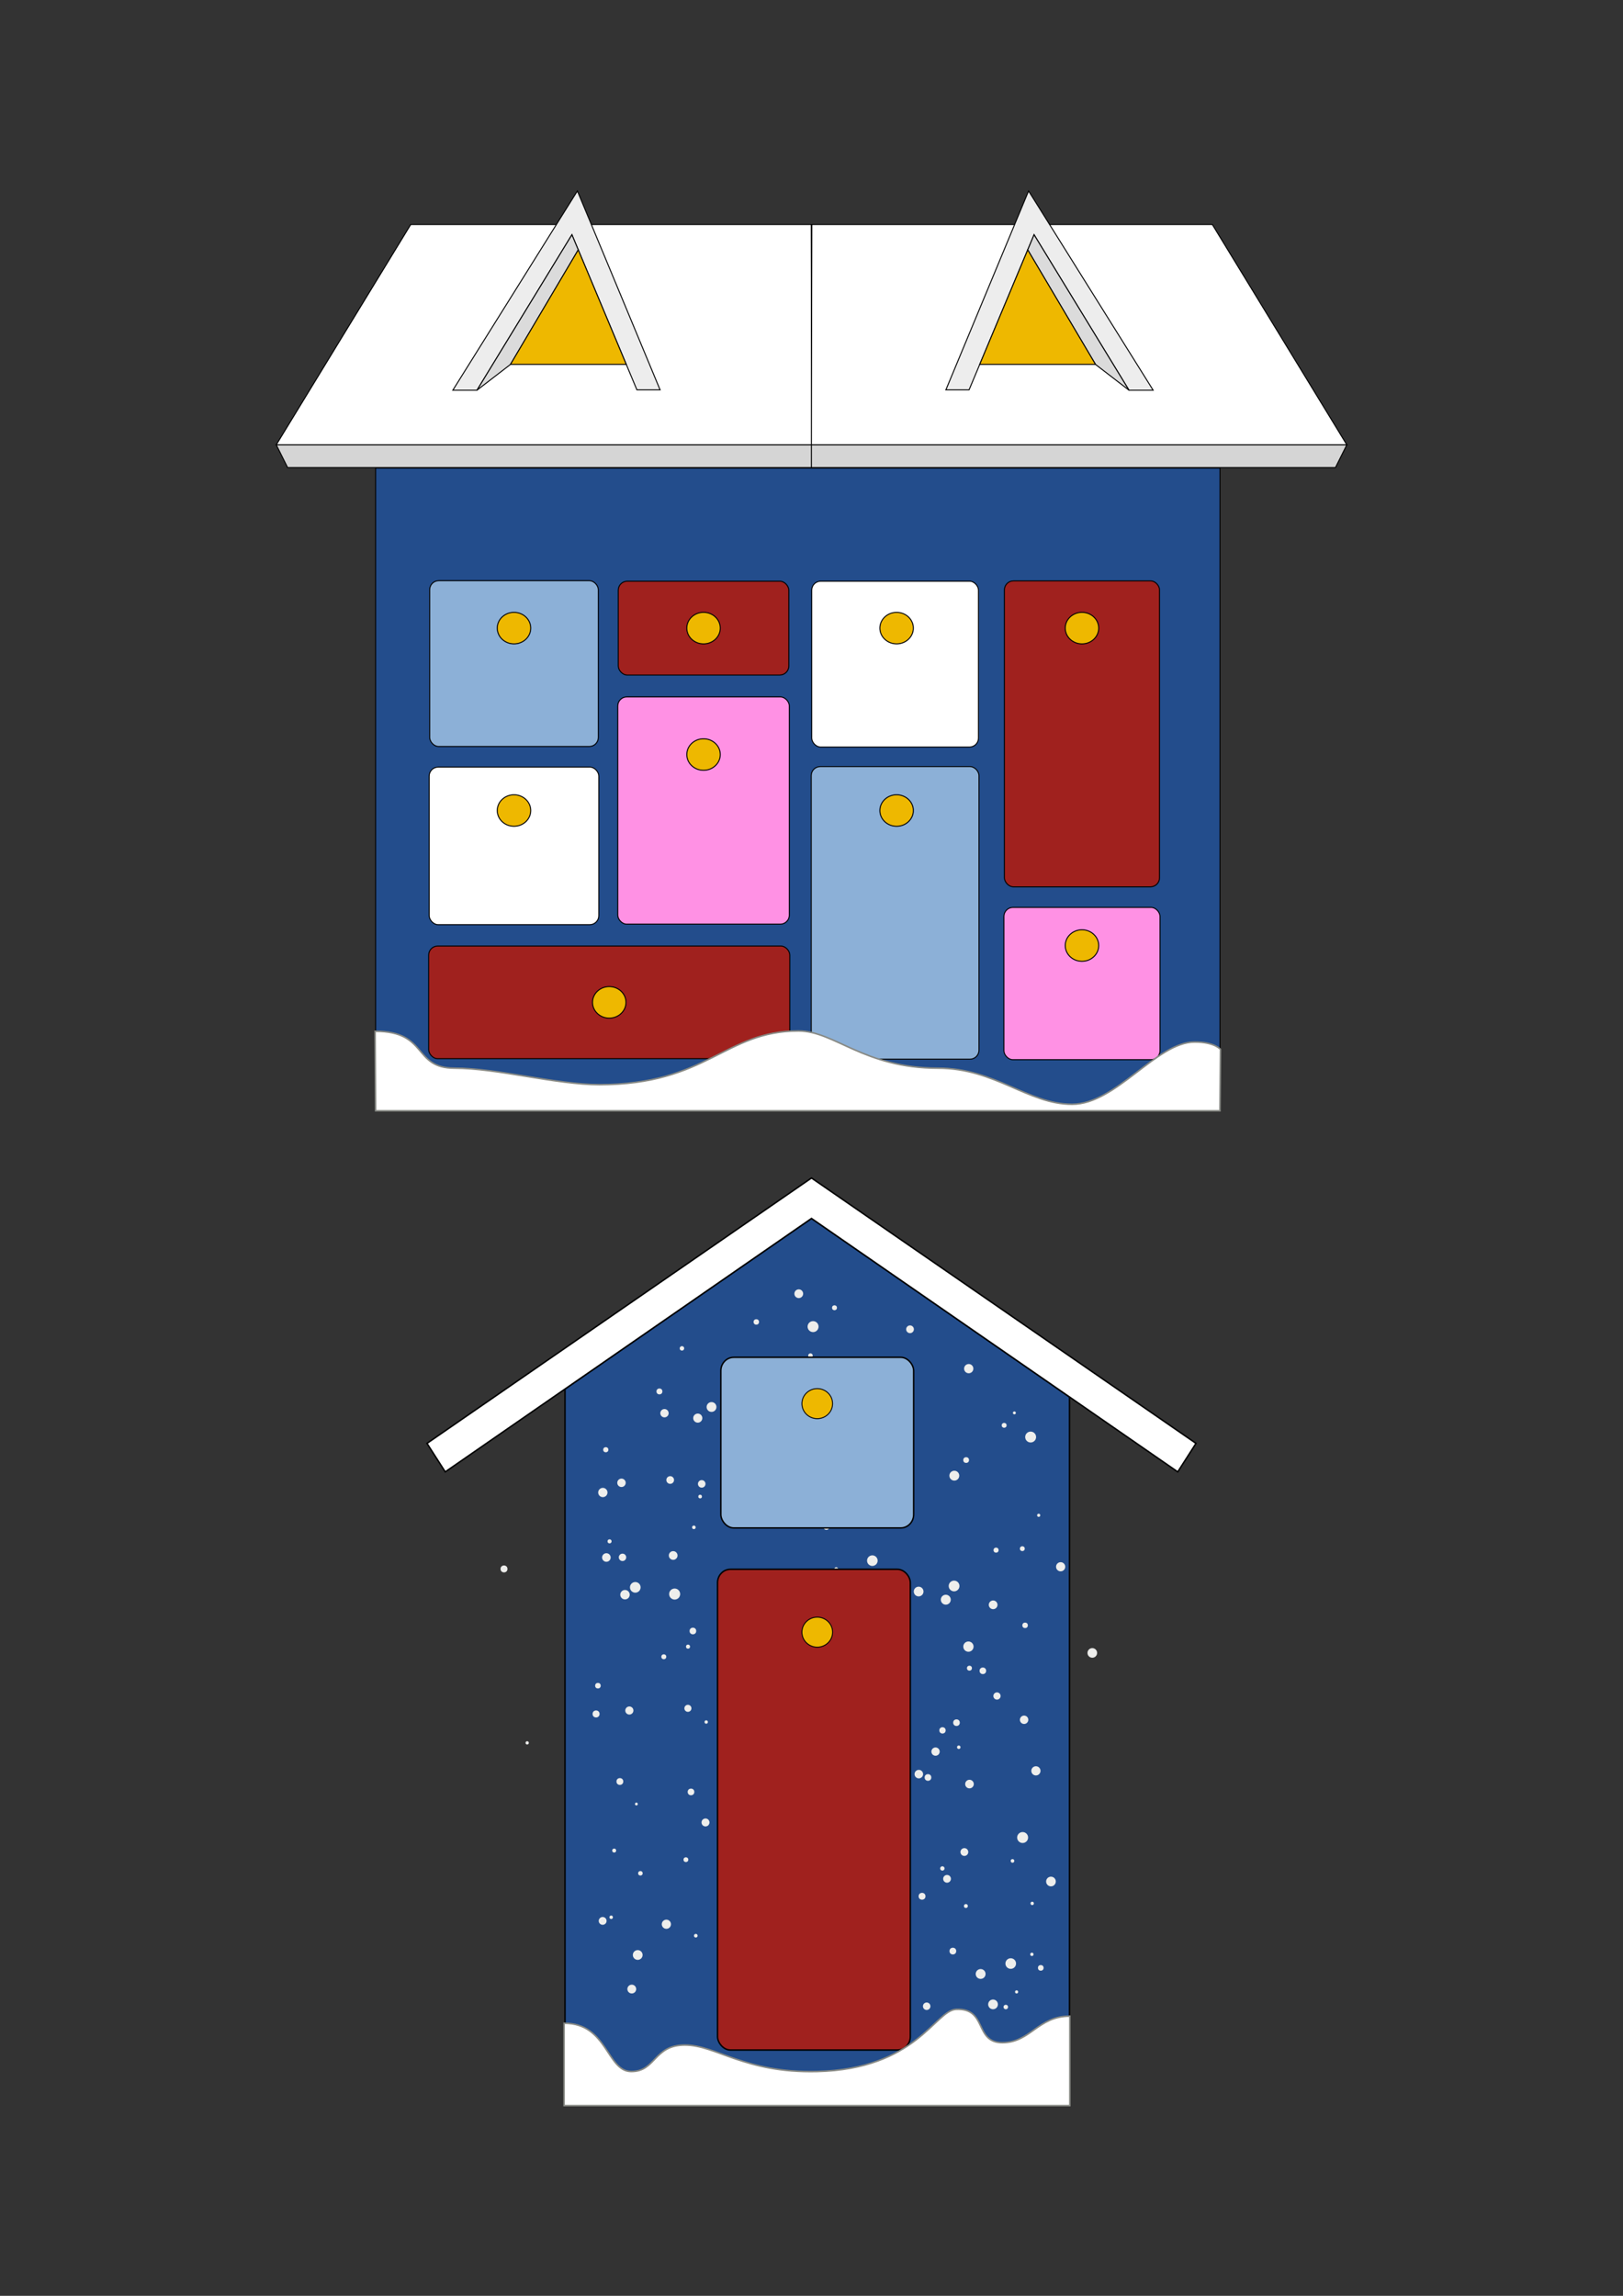 <?xml version="1.0" encoding="UTF-8" standalone="no"?>
<!-- Created with Inkscape (http://www.inkscape.org/) -->

<svg
   width="210mm"
   height="297mm"
   viewBox="0 0 793.701 1122.52"
   version="1.1"
   id="svg1"
   xml:space="preserve"
   inkscape:version="1.4 (86a8ad7, 2024-10-11)"
   sodipodi:docname="Maison_Rose.svg"
   xmlns:inkscape="http://www.inkscape.org/namespaces/inkscape"
   xmlns:sodipodi="http://sodipodi.sourceforge.net/DTD/sodipodi-0.dtd"
   xmlns:xlink="http://www.w3.org/1999/xlink"
   xmlns="http://www.w3.org/2000/svg"
   xmlns:svg="http://www.w3.org/2000/svg"><rect x="0" y="0" width="793.701" height="1122.52" fill="#333333" stroke="none"/><sodipodi:namedview
     id="namedview1"
     pagecolor="#ffffff"
     bordercolor="#000000"
     borderopacity="0.25"
     inkscape:showpageshadow="2"
     inkscape:pageopacity="0.0"
     inkscape:pagecheckerboard="0"
     inkscape:deskcolor="#d1d1d1"
     inkscape:document-units="mm"
     inkscape:zoom="0.61382902"
     inkscape:cx="281.83744"
     inkscape:cy="546.56915"
     inkscape:window-width="1920"
     inkscape:window-height="1009"
     inkscape:window-x="-8"
     inkscape:window-y="-8"
     inkscape:window-maximized="1"
     inkscape:current-layer="g25" /><defs
     id="defs1"><clipPath
       clipPathUnits="userSpaceOnUse"
       id="clipPath52"><path
         id="path52"
         style="stroke-width:0.1;stroke-linecap:square;paint-order:markers fill stroke;stop-color:#000000"
         d="m -880.828,-187.298 h 1640.84 v 73.282 h -1640.84 z" /></clipPath><inkscape:path-effect
       effect="bspline"
       id="path-effect9"
       is_visible="true"
       lpeversion="1.3"
       weight="33.333"
       steps="2"
       helper_size="0"
       apply_no_weight="true"
       apply_with_weight="true"
       only_selected="false"
       uniform="false" /></defs><g
     inkscape:groupmode="layer"
     id="layer2"
     inkscape:label="Calque 2"><g
       id="g25"
       transform="matrix(0.64,0,0,0.64,96.822,11.847)"
       inkscape:label="maison face"
       style="stroke:#000000;fill:#ffffff"><rect
         style="fill:#234d8c;fill-opacity:1;stroke:#000000;stroke-width:0.756;stroke-linecap:round"
         id="rect17"
         width="645.222"
         height="491.052"
         x="135.733"
         y="339.081"
         inkscape:label="mur" /><rect
         style="fill:#8cb0d7;fill-opacity:1;stroke:#000000;stroke-width:0.756;stroke-linecap:round"
         id="rect1"
         width="128.848"
         height="126.653"
         x="177.043"
         y="425.13"
         ry="6.885" /><rect
         style="fill:#a0211e;fill-opacity:1;stroke:#000000;stroke-width:0.756;stroke-linecap:round"
         id="rect2"
         width="130.323"
         height="71.687"
         x="321.136"
         y="425.508"
         ry="6.885" /><rect
         style="fill:#ffffff;fill-opacity:1;stroke:#000000;stroke-width:0.756;stroke-linecap:round"
         id="rect3"
         width="127.419"
         height="126.71"
         x="468.963"
         y="425.508"
         ry="6.885" /><rect
         style="fill:#a0211e;fill-opacity:1;stroke:#000000;stroke-width:0.756;stroke-linecap:round"
         id="rect4"
         width="118.52"
         height="233.731"
         x="616.207"
         y="425.261"
         ry="6.885" /><rect
         style="fill:#ff91e4;fill-opacity:1;stroke:#000000;stroke-width:0.756;stroke-linecap:round"
         id="rect5"
         width="131.079"
         height="173.6"
         x="320.758"
         y="513.916"
         ry="6.885" /><rect
         style="fill:#ffffff;fill-opacity:1;stroke:#000000;stroke-width:0.756;stroke-linecap:round"
         id="rect6"
         width="129.604"
         height="120.374"
         x="176.665"
         y="567.52"
         ry="6.885" /><rect
         style="fill:#a0211e;fill-opacity:1;stroke:#000000;stroke-width:0.756;stroke-linecap:round"
         id="rect7"
         width="275.928"
         height="86.062"
         x="176.287"
         y="704.236"
         ry="6.885" /><rect
         style="fill:#8cb0d7;fill-opacity:1;stroke:#000000;stroke-width:0.756;stroke-linecap:round"
         id="rect8"
         width="128.174"
         height="223.535"
         x="468.586"
         y="567.142"
         ry="6.885" /><rect
         style="fill:#ff91e4;fill-opacity:1;stroke:#000000;stroke-width:0.756;stroke-linecap:round"
         id="rect9"
         width="119.276"
         height="116.325"
         x="615.829"
         y="674.729"
         ry="6.885" /><ellipse
         style="fill:#eeb800;fill-opacity:1;stroke:#000000;stroke-width:0.756;stroke-linecap:round"
         id="path18"
         cx="386.297"
         cy="461.351"
         rx="12.786"
         ry="12.049" /><ellipse
         style="fill:#eeb800;fill-opacity:1;stroke:#000000;stroke-width:0.756;stroke-linecap:round"
         id="ellipse18"
         cx="241.467"
         cy="461.351"
         rx="12.786"
         ry="12.049" /><ellipse
         style="fill:#eeb800;fill-opacity:1;stroke:#000000;stroke-width:0.756;stroke-linecap:round"
         id="ellipse19"
         cx="533.833"
         cy="461.351"
         rx="12.786"
         ry="12.049" /><ellipse
         style="fill:#eeb800;fill-opacity:1;stroke:#000000;stroke-width:0.756;stroke-linecap:round"
         id="ellipse20"
         cx="675.467"
         cy="461.351"
         rx="12.786"
         ry="12.049" /><ellipse
         style="fill:#eeb800;fill-opacity:1;stroke:#000000;stroke-width:0.756;stroke-linecap:round"
         id="ellipse21"
         cx="675.467"
         cy="703.858"
         rx="12.786"
         ry="12.049" /><ellipse
         style="fill:#eeb800;fill-opacity:1;stroke:#000000;stroke-width:0.756;stroke-linecap:round"
         id="ellipse22"
         cx="533.833"
         cy="600.716"
         rx="12.786"
         ry="12.049" /><ellipse
         style="fill:#eeb800;fill-opacity:1;stroke:#000000;stroke-width:0.756;stroke-linecap:round"
         id="ellipse23"
         cx="386.297"
         cy="557.93"
         rx="12.786"
         ry="12.049" /><ellipse
         style="fill:#eeb800;fill-opacity:1;stroke:#000000;stroke-width:0.756;stroke-linecap:round"
         id="ellipse24"
         cx="241.467"
         cy="600.716"
         rx="12.786"
         ry="12.049" /><ellipse
         style="fill:#eeb800;fill-opacity:1;stroke:#000000;stroke-width:0.756;stroke-linecap:round"
         id="ellipse25"
         cx="314.251"
         cy="747.268"
         rx="12.786"
         ry="12.049" /><path
         id="rect15"
         style="display:inline;fill:#d5d5d5;fill-opacity:1;stroke:#000000;stroke-width:0.756;stroke-linecap:round"
         d="M 59.812,321.316 H 468.963 v 17.387 H 68.506 Z"
         sodipodi:nodetypes="ccccc"
         inkscape:label="bordtoiG" /><path
         id="path17"
         style="display:inline;fill:#d5d5d5;fill-opacity:1;stroke:#000000;stroke-width:0.756;stroke-linecap:round"
         d="M 877.834,321.316 H 468.683 v 17.387 h 400.458 z"
         sodipodi:nodetypes="ccccc"
         inkscape:transform-center-x="-204.43523"
         inkscape:transform-center-y="90.055623"
         inkscape:label="bordtoitD" /><path
         style="display:inline;fill:#ffffff;fill-opacity:1;stroke:#000000;stroke-width:0.756;stroke-linecap:round"
         d="m 468.586,153.008 0.378,168.308 -409.151,1e-5 102.773,-168.308 z"
         id="path15"
         sodipodi:nodetypes="ccccc"
         inkscape:label="toitG" /><path
         style="display:inline;fill:#ffffff;fill-opacity:1;stroke:#000000;stroke-width:0.756;stroke-linecap:round"
         d="m 469.06,153.008 -0.378,168.308 409.151,1e-5 L 775.061,153.008 Z"
         id="path16"
         sodipodi:nodetypes="ccccc"
         inkscape:transform-center-x="-204.43523"
         inkscape:transform-center-y="-2.7921877"
         inkscape:label="toitD" /><path
         style="fill:#ededed;fill-opacity:1;stroke:#000000;stroke-width:0.756;stroke-linecap:round"
         d="m 194.737,279.587 h 18.452 l 72.538,-118.773 49.67,118.52 h 17.704 l -63.194,-151.962 z"
         id="path9" /><path
         style="fill:#dbdbdb;fill-opacity:1;stroke:#000000;stroke-width:0.756;stroke-linecap:round"
         d="m 213.189,279.587 25.573,-19.678 51.806,-87.545 -4.84,-11.55 z"
         id="path10" /><path
         style="fill:#eeb800;fill-opacity:1;stroke:#000000;stroke-width:0.756;stroke-linecap:round"
         d="m 238.762,259.908 h 88.495 l -36.689,-87.545 z"
         id="path11" /><path
         style="fill:#ededed;fill-opacity:1;stroke:#000000;stroke-width:0.756;stroke-linecap:round"
         d="m 729.848,279.587 h -18.452 l -72.538,-118.773 -49.67,118.52 h -17.704 l 63.194,-151.962 z"
         id="path12" /><path
         style="fill:#dbdbdb;fill-opacity:1;stroke:#000000;stroke-width:0.756;stroke-linecap:round"
         d="m 711.396,279.587 -25.573,-19.678 -51.806,-87.545 4.84,-11.55 z"
         id="path13" /><path
         style="fill:#eeb800;fill-opacity:1;stroke:#000000;stroke-width:0.756;stroke-linecap:round"
         d="m 685.823,259.908 h -88.495 l 36.689,-87.545 z"
         id="path14" /></g><g
       id="g29"
       inkscape:label="maison profil"
       transform="matrix(0.916,0,0,0.952,12.328,3.529)"
       style="stroke:#000000;fill:#ffffff"><path
         id="path30"
         style="fill:#234d8c;stroke-width:0.756;stroke-linecap:round;stroke:#000000;fill-opacity:1"
         d="m 419.777,622.08 137.746,91.691 v 356.354 c 0,3.814 -3.071,6.885 -6.885,6.885 H 295.077 c -3.814,0 -6.885,-3.071 -6.885,-6.885 V 709.669 Z"
         sodipodi:nodetypes="ccsssscc" /><g
         id="g240"><use
           id="use123"
           inkscape:spray-origin="#path86"
           xlink:href="#path86"
           transform="matrix(0.746,0,0,0.746,119.268,142.504)" /><use
           id="use124"
           inkscape:spray-origin="#path86"
           xlink:href="#path86"
           transform="matrix(1.068,0,0,1.068,45.885,-60.496)" /><use
           id="use125"
           inkscape:spray-origin="#path86"
           xlink:href="#path86"
           transform="matrix(1.259,0,0,1.259,24.116,-214.65)" /><use
           id="use126"
           inkscape:spray-origin="#path86"
           xlink:href="#path86"
           transform="matrix(0.521,0,0,0.521,223.812,362.838)" /><use
           id="use127"
           inkscape:spray-origin="#path86"
           xlink:href="#path86"
           transform="matrix(0.532,0,0,0.532,224.336,338.204)" /><use
           id="use128"
           inkscape:spray-origin="#path86"
           xlink:href="#path86"
           transform="matrix(0.587,0,0,0.587,161.919,317.095)" /><use
           id="use129"
           inkscape:spray-origin="#path86"
           xlink:href="#path86"
           transform="matrix(1.538,0,0,1.538,-67.438,-422.067)" /><use
           id="use130"
           inkscape:spray-origin="#path86"
           xlink:href="#path86"
           transform="matrix(1.091,0,0,1.091,82.297,-116.674)" /><use
           id="use131"
           inkscape:spray-origin="#path86"
           xlink:href="#path86"
           transform="matrix(1.111,0,0,1.111,60.353,-134.709)" /><use
           id="use132"
           inkscape:spray-origin="#path86"
           xlink:href="#path86"
           transform="matrix(1.218,0,0,1.218,6.993,-219.091)" /><use
           id="use133"
           inkscape:spray-origin="#path86"
           xlink:href="#path86"
           transform="matrix(1.365,0,0,1.365,-28.708,-279.538)" /><use
           id="use134"
           inkscape:spray-origin="#path86"
           xlink:href="#path86"
           transform="matrix(1.594,0,0,1.594,-60.735,-463.543)" /><use
           id="use135"
           inkscape:spray-origin="#path86"
           xlink:href="#path86"
           transform="matrix(0.861,0,0,0.861,194.171,113.724)" /><use
           id="use136"
           inkscape:spray-origin="#path86"
           xlink:href="#path86"
           transform="matrix(0.529,0,0,0.529,297.749,377.826)" /><use
           id="use137"
           inkscape:spray-origin="#path86"
           xlink:href="#path86"
           transform="matrix(1.453,0,0,1.453,74.71,-392.588)" /><use
           id="use138"
           inkscape:spray-origin="#path86"
           xlink:href="#path86"
           transform="matrix(0.448,0,0,0.448,328.467,419.613)" /><use
           id="use139"
           inkscape:spray-origin="#path86"
           xlink:href="#path86"
           transform="matrix(1.404,0,0,1.404,118.093,-312.44)" /><use
           id="use140"
           inkscape:spray-origin="#path86"
           xlink:href="#path86"
           transform="matrix(1.326,0,0,1.326,213.846,-262.6)" /><use
           id="use141"
           inkscape:spray-origin="#path86"
           xlink:href="#path86"
           transform="matrix(0.459,0,0,0.459,423.746,406.381)" /><use
           id="use142"
           inkscape:spray-origin="#path86"
           xlink:href="#path86"
           transform="matrix(0.704,0,0,0.704,342.685,163.663)" /><use
           id="use143"
           inkscape:spray-origin="#path86"
           xlink:href="#path86"
           transform="matrix(0.423,0,0,0.423,419.969,382.66)" /><use
           id="use144"
           inkscape:spray-origin="#path86"
           xlink:href="#path86"
           transform="matrix(0.832,0,0,0.832,289.669,78.831)" /><use
           id="use145"
           inkscape:spray-origin="#path86"
           xlink:href="#path86"
           transform="matrix(1.427,0,0,1.427,131.265,-390.396)" /><use
           id="use146"
           inkscape:spray-origin="#path86"
           xlink:href="#path86"
           transform="matrix(1.575,0,0,1.575,134.179,-528.944)" /><use
           id="use147"
           inkscape:spray-origin="#path86"
           xlink:href="#path86"
           transform="matrix(1.337,0,0,1.337,161.962,-373.177)" /><use
           id="use148"
           inkscape:spray-origin="#path86"
           xlink:href="#path86"
           transform="matrix(0.892,0,0,0.892,237.821,-19.819)" /><use
           id="use149"
           inkscape:spray-origin="#path86"
           xlink:href="#path86"
           transform="matrix(0.968,0,0,0.968,203.81,-52.45)" /><use
           id="use150"
           inkscape:spray-origin="#path86"
           xlink:href="#path86"
           transform="matrix(1.117,0,0,1.117,186.854,-216.93)" /><use
           id="use151"
           inkscape:spray-origin="#path86"
           xlink:href="#path86"
           transform="matrix(0.71,0,0,0.71,250.567,98.471)" /><use
           id="use152"
           inkscape:spray-origin="#path86"
           xlink:href="#path86"
           transform="matrix(1.586,0,0,1.586,15.213,-594.481)" /><use
           id="use153"
           inkscape:spray-origin="#path86"
           xlink:href="#path86"
           transform="matrix(0.791,0,0,0.791,188.121,40.782)" /><use
           id="use154"
           inkscape:spray-origin="#path86"
           xlink:href="#path86"
           transform="matrix(0.649,0,0,0.649,253.33,171.962)" /><use
           id="use155"
           inkscape:spray-origin="#path86"
           xlink:href="#path86"
           transform="matrix(1.265,0,0,1.265,89.627,-353.908)" /><use
           id="use156"
           inkscape:spray-origin="#path86"
           xlink:href="#path86"
           transform="matrix(0.641,0,0,0.641,186.766,174.668)" /><use
           id="use157"
           inkscape:spray-origin="#path86"
           xlink:href="#path86"
           transform="matrix(0.854,0,0,0.854,120.298,25.94)" /><use
           id="use158"
           inkscape:spray-origin="#path86"
           xlink:href="#path86"
           transform="matrix(1.205,0,0,1.205,33.272,-244.416)" /><use
           id="use159"
           inkscape:spray-origin="#path86"
           xlink:href="#path86"
           transform="matrix(1.42,0,0,1.42,3.43,-420.05)" /><use
           id="use160"
           inkscape:spray-origin="#path86"
           xlink:href="#path86"
           transform="matrix(1.316,0,0,1.316,22.671,-330.922)" /><use
           id="use161"
           inkscape:spray-origin="#path86"
           xlink:href="#path86"
           transform="matrix(1.342,0,0,1.342,-34.655,-313.572)" /><use
           id="use162"
           inkscape:spray-origin="#path86"
           xlink:href="#path86"
           transform="matrix(1.238,0,0,1.238,-6.183,-196.771)" /><use
           id="use163"
           inkscape:spray-origin="#path86"
           xlink:href="#path86"
           transform="matrix(0.96,0,0,0.96,111.073,63.956)" /><use
           id="use164"
           inkscape:spray-origin="#path86"
           xlink:href="#path86"
           transform="matrix(0.828,0,0,0.828,179.994,148.997)" /><use
           id="use165"
           inkscape:spray-origin="#path86"
           xlink:href="#path86"
           transform="matrix(0.589,0,0,0.589,203.298,369.566)" /><use
           id="use166"
           inkscape:spray-origin="#path86"
           xlink:href="#path86"
           transform="matrix(1.173,0,0,1.173,22.698,-66.051)" /><use
           id="use167"
           inkscape:spray-origin="#path86"
           xlink:href="#path86"
           transform="matrix(0.959,0,0,0.959,110.314,147.415)" /><use
           id="use168"
           inkscape:spray-origin="#path86"
           xlink:href="#path86"
           transform="matrix(1.15,0,0,1.15,69.233,9.888)" /><use
           id="use169"
           inkscape:spray-origin="#path86"
           xlink:href="#path86"
           transform="matrix(1.13,0,0,1.13,83.865,-40.626)" /><use
           id="use170"
           inkscape:spray-origin="#path86"
           xlink:href="#path86"
           transform="matrix(1.019,0,0,1.019,93.327,56.349)" /><use
           id="use171"
           inkscape:spray-origin="#path86"
           xlink:href="#path86"
           transform="matrix(1.009,0,0,1.009,46.849,67.26)" /><use
           id="use172"
           inkscape:spray-origin="#path86"
           xlink:href="#path86"
           transform="matrix(0.409,0,0,0.409,221.746,594.771)" /><use
           id="use173"
           inkscape:spray-origin="#path86"
           xlink:href="#path86"
           transform="matrix(0.488,0,0,0.488,238.831,489.291)" /><use
           id="use174"
           inkscape:spray-origin="#path86"
           xlink:href="#path86"
           transform="matrix(0.713,0,0,0.713,158.676,275.31)" /><use
           id="use175"
           inkscape:spray-origin="#path86"
           xlink:href="#path86"
           transform="matrix(0.806,0,0,0.806,99.732,215.568)" /><use
           id="use176"
           inkscape:spray-origin="#path86"
           xlink:href="#path86"
           transform="matrix(0.474,0,0,0.474,146.826,511.228)" /><use
           id="use177"
           inkscape:spray-origin="#path86"
           xlink:href="#path86"
           transform="matrix(0.981,0,0,0.981,66.713,124.415)" /><use
           id="use178"
           inkscape:spray-origin="#path86"
           xlink:href="#path86"
           transform="matrix(0.691,0,0,0.691,176.097,397.168)" /><use
           id="use179"
           inkscape:spray-origin="#path86"
           xlink:href="#path86"
           transform="matrix(0.666,0,0,0.666,281.255,386.654)" /><use
           id="use180"
           inkscape:spray-origin="#path86"
           xlink:href="#path86"
           transform="matrix(0.962,0,0,0.962,236.057,137.584)" /><use
           id="use181"
           inkscape:spray-origin="#path86"
           xlink:href="#path86"
           transform="matrix(0.719,0,0,0.719,320.314,276.361)" /><use
           id="use182"
           inkscape:spray-origin="#path86"
           xlink:href="#path86"
           transform="matrix(1.436,0,0,1.436,124.41,-333.915)" /><use
           id="use183"
           inkscape:spray-origin="#path86"
           xlink:href="#path86"
           transform="matrix(1.332,0,0,1.332,127.633,-236.969)" /><use
           id="use184"
           inkscape:spray-origin="#path86"
           xlink:href="#path86"
           transform="matrix(1.199,0,0,1.199,179.52,-65.804)" /><use
           id="use185"
           inkscape:spray-origin="#path86"
           xlink:href="#path86"
           transform="matrix(1.047,0,0,1.047,251.177,27.552)" /><use
           id="use186"
           inkscape:spray-origin="#path86"
           xlink:href="#path86"
           transform="matrix(0.949,0,0,0.949,268.682,93.227)" /><use
           id="use187"
           inkscape:spray-origin="#path86"
           xlink:href="#path86"
           transform="matrix(1.553,0,0,1.553,98.928,-434.798)" /><use
           id="use188"
           inkscape:spray-origin="#path86"
           xlink:href="#path86"
           transform="matrix(0.733,0,0,0.733,330.95,204.503)" /><use
           id="use189"
           inkscape:spray-origin="#path86"
           xlink:href="#path86"
           transform="matrix(0.7,0,0,0.7,353.404,230.217)" /><use
           id="use190"
           inkscape:spray-origin="#path86"
           xlink:href="#path86"
           transform="matrix(1.391,0,0,1.391,214.128,-270.483)" /><use
           id="use191"
           inkscape:spray-origin="#path86"
           xlink:href="#path86"
           transform="matrix(1.213,0,0,1.213,223.221,-93.378)" /><use
           id="use192"
           inkscape:spray-origin="#path86"
           xlink:href="#path86"
           transform="matrix(0.955,0,0,0.955,253.074,115.052)" /><use
           id="use193"
           inkscape:spray-origin="#path86"
           xlink:href="#path86"
           transform="matrix(1.233,0,0,1.233,161.903,-81.507)" /><use
           id="use194"
           inkscape:spray-origin="#path86"
           xlink:href="#path86"
           transform="matrix(0.915,0,0,0.915,255.826,151.09)" /><use
           id="use195"
           inkscape:spray-origin="#path86"
           xlink:href="#path86"
           transform="matrix(0.652,0,0,0.652,300.417,325.067)" /><use
           id="use196"
           inkscape:spray-origin="#path86"
           xlink:href="#path86"
           transform="matrix(1.258,0,0,1.258,195.191,-188.51)" /><use
           id="use197"
           inkscape:spray-origin="#path86"
           xlink:href="#path86"
           transform="matrix(0.796,0,0,0.796,330.346,192.598)" /><use
           id="use198"
           inkscape:spray-origin="#path86"
           xlink:href="#path86"
           transform="matrix(1.484,0,0,1.484,124.226,-348.32)" /><use
           id="use199"
           inkscape:spray-origin="#path86"
           xlink:href="#path86"
           transform="matrix(1.53,0,0,1.53,61.171,-429.366)" /><use
           id="use200"
           inkscape:spray-origin="#path86"
           xlink:href="#path86"
           transform="matrix(0.827,0,0,0.827,216.361,117.247)" /><use
           id="use201"
           inkscape:spray-origin="#path86"
           xlink:href="#path86"
           transform="matrix(1.577,0,0,1.577,-30.713,-453.008)" /><use
           id="use202"
           inkscape:spray-origin="#path86"
           xlink:href="#path86"
           transform="matrix(1.533,0,0,1.533,10.747,-364.8)" /><use
           id="use203"
           inkscape:spray-origin="#path86"
           xlink:href="#path86"
           transform="matrix(0.502,0,0,0.502,370.087,491.015)" /><use
           id="use204"
           inkscape:spray-origin="#path86"
           xlink:href="#path86"
           transform="matrix(1.244,0,0,1.244,186.14,-85.221)" /><use
           id="use205"
           inkscape:spray-origin="#path86"
           xlink:href="#path86"
           transform="matrix(0.523,0,0,0.523,393.405,532.552)" /><use
           id="use206"
           inkscape:spray-origin="#path86"
           xlink:href="#path86"
           transform="matrix(1.398,0,0,1.398,190.273,-158.697)" /><use
           id="use207"
           inkscape:spray-origin="#path86"
           xlink:href="#path86"
           transform="matrix(0.485,0,0,0.485,413.637,584.864)" /><use
           id="use208"
           inkscape:spray-origin="#path86"
           xlink:href="#path86"
           transform="matrix(1.582,0,0,1.582,128.106,-328.87)" /><use
           id="use209"
           inkscape:spray-origin="#path86"
           xlink:href="#path86"
           transform="matrix(1.33,0,0,1.33,199.618,-160.989)" /><use
           id="use210"
           inkscape:spray-origin="#path86"
           xlink:href="#path86"
           transform="matrix(1.129,0,0,1.129,212.804,41.922)" /><use
           id="use211"
           inkscape:spray-origin="#path86"
           xlink:href="#path86"
           transform="matrix(1.121,0,0,1.121,205.596,62.1)" /><use
           id="use212"
           inkscape:spray-origin="#path86"
           xlink:href="#path86"
           transform="matrix(1.424,0,0,1.424,146.083,-132.065)" /><use
           id="use213"
           inkscape:spray-origin="#path86"
           xlink:href="#path86"
           transform="matrix(0.625,0,0,0.625,329.886,454.614)" /><use
           id="use214"
           inkscape:spray-origin="#path86"
           xlink:href="#path86"
           transform="matrix(0.594,0,0,0.594,286.014,464.868)" /><use
           id="use215"
           inkscape:spray-origin="#path86"
           xlink:href="#path86"
           transform="matrix(0.97,0,0,0.97,167.799,167.178)" /><use
           id="use216"
           inkscape:spray-origin="#path86"
           xlink:href="#path86"
           transform="matrix(1.169,0,0,1.169,122.977,50.708)" /><use
           id="use217"
           inkscape:spray-origin="#path86"
           xlink:href="#path86"
           transform="matrix(0.998,0,0,0.998,192.01,181.656)" /><use
           id="use218"
           inkscape:spray-origin="#path86"
           xlink:href="#path86"
           transform="matrix(0.57,0,0,0.57,356.506,518.027)" /><use
           id="use219"
           inkscape:spray-origin="#path86"
           xlink:href="#path86"
           transform="matrix(0.991,0,0,0.991,225.484,175.335)" /><use
           id="use220"
           inkscape:spray-origin="#path86"
           xlink:href="#path86"
           transform="matrix(0.98,0,0,0.98,202.545,189.246)" /><use
           id="use221"
           inkscape:spray-origin="#path86"
           xlink:href="#path86"
           transform="matrix(1.097,0,0,1.097,97.554,47.973)" /><use
           id="use222"
           inkscape:spray-origin="#path86"
           xlink:href="#path86"
           transform="matrix(1.294,0,0,1.294,51.93,-85.907)" /><use
           id="use223"
           inkscape:spray-origin="#path86"
           xlink:href="#path86"
           transform="matrix(0.653,0,0,0.653,161.516,434.643)" /><use
           id="use224"
           inkscape:spray-origin="#path86"
           xlink:href="#path86"
           transform="matrix(1.411,0,0,1.411,-33.671,-131.389)" /><use
           id="use225"
           inkscape:spray-origin="#path86"
           xlink:href="#path86"
           transform="matrix(0.525,0,0,0.525,223.814,569.36)" /><use
           id="use226"
           inkscape:spray-origin="#path86"
           xlink:href="#path86"
           transform="matrix(1.327,0,0,1.327,3.1,-79.806)" /><use
           id="use227"
           inkscape:spray-origin="#path86"
           xlink:href="#path86"
           transform="matrix(0.573,0,0,0.573,167.97,487.132)" /><use
           id="use228"
           inkscape:spray-origin="#path86"
           xlink:href="#path86"
           transform="matrix(0.505,0,0,0.505,183.75,575.936)" /><use
           id="use229"
           inkscape:spray-origin="#path86"
           xlink:href="#path86"
           transform="matrix(1.132,0,0,1.132,18.928,74.893)" /><use
           id="use230"
           inkscape:spray-origin="#path86"
           xlink:href="#path86"
           transform="matrix(1.274,0,0,1.274,-1.824,-3.996)" /><use
           id="use231"
           inkscape:spray-origin="#path86"
           xlink:href="#path86"
           transform="matrix(0.959,0,0,0.959,127.443,242.671)" /><use
           id="use232"
           inkscape:spray-origin="#path86"
           xlink:href="#path86"
           transform="matrix(1.132,0,0,1.132,137.371,98.876)" /><use
           id="use233"
           inkscape:spray-origin="#path86"
           xlink:href="#path86"
           transform="matrix(1.082,0,0,1.082,204.699,158.828)" /><use
           id="use234"
           inkscape:spray-origin="#path86"
           xlink:href="#path86"
           transform="matrix(0.972,0,0,0.972,246.792,218.728)" /><use
           id="use235"
           inkscape:spray-origin="#path86"
           xlink:href="#path86"
           transform="matrix(0.456,0,0,0.456,412.722,653.571)" /><use
           id="use236"
           inkscape:spray-origin="#path86"
           xlink:href="#path86"
           transform="matrix(0.817,0,0,0.817,333.349,351.674)" /><use
           id="use237"
           inkscape:spray-origin="#path86"
           xlink:href="#path86"
           transform="matrix(0.647,0,0,0.647,358.12,508.134)" /><use
           id="use238"
           inkscape:spray-origin="#path86"
           xlink:href="#path86"
           transform="matrix(1.533,0,0,1.533,134.287,-224.848)" /><use
           id="use239"
           inkscape:spray-origin="#path86"
           xlink:href="#path86"
           transform="matrix(1.406,0,0,1.406,157.299,-102.008)" /><use
           id="use240"
           inkscape:spray-origin="#path86"
           xlink:href="#path86"
           transform="matrix(0.486,0,0,0.486,413.211,610.215)" /></g><rect
         style="fill:#8cb0d7;fill-opacity:1;stroke:#000000;stroke-width:0.756;stroke-linecap:round"
         id="rect25"
         width="102.932"
         height="87.632"
         x="371.391"
         y="693.403"
         ry="6.885" /><ellipse
         style="fill:#eeb800;fill-opacity:1;stroke:#000000;stroke-width:0.484;stroke-linecap:round"
         id="ellipse25-1"
         cx="422.857"
         cy="717.196"
         rx="8.183"
         ry="7.711" /><rect
         style="fill:#a0211e;fill-opacity:1;stroke:#000000;stroke-width:0.756;stroke-linecap:round"
         id="rect26"
         width="102.932"
         height="246.899"
         x="369.612"
         y="802.275"
         ry="6.885" /><ellipse
         style="fill:#eeb800;fill-opacity:1;stroke:#000000;stroke-width:0.484;stroke-linecap:round"
         id="ellipse26"
         cx="422.857"
         cy="834.566"
         rx="8.183"
         ry="7.711" /><path
         id="rect28"
         style="fill:#ffffff;fill-opacity:1;stroke-width:0.756;stroke-linecap:round;stroke:#000000"
         d="m 16.25,733.152 -246.399,-0.279 -6.2e-4,17.575 234.886,10e-4 90.646,216.689 16.214,-6.783 z"
         transform="rotate(-33.65)" /><ellipse
         style="fill:#eeeeec;fill-opacity:1;stroke:none;stroke-width:0.595;stroke-linecap:round"
         id="path86"
         cx="255.619"
         cy="802.092"
         rx="1.849"
         ry="1.778" /></g><path
       style="fill:#ffffff;fill-opacity:1;stroke:#888a85;stroke-width:0.756;stroke-linecap:round"
       d="m 183.444,504.23 c 26.195,0 18.188,18.046 38.843,18.046 20.743,0 49.712,8.064 70.777,8.064 52.937,0 61.278,-26.26 97.414,-26.26 17.704,0 31.916,18.196 68.223,18.196 27.955,0 43.982,17.657 65.582,17.657 21.6,0 41.271,-30.443 59.959,-30.443 9.83,0 12.603,3.608 12.603,3.608 l -0.242,30.002 H 183.686 Z"
       id="path31"
       sodipodi:nodetypes="csssssscccc" /><path
       style="fill:#ffffff;fill-opacity:1;stroke:#888a85;stroke-width:0.756;stroke-linecap:round"
       d="m 275.867,989.246 c 21.339,0 20.763,23.615 32.858,23.615 12.096,0 10.944,-12.96 26.207,-12.96 15.263,0 29.174,13.798 64.587,12.96 48.67,-1.152 57.778,-29.882 68.003,-30.399 15.417,-0.781 8.813,16.288 22.636,16.288 13.824,0 17.356,-12.96 33.013,-12.96 v 43.729 H 275.867 Z"
       id="path32"
       sodipodi:nodetypes="cssssscccc" /></g></svg>
